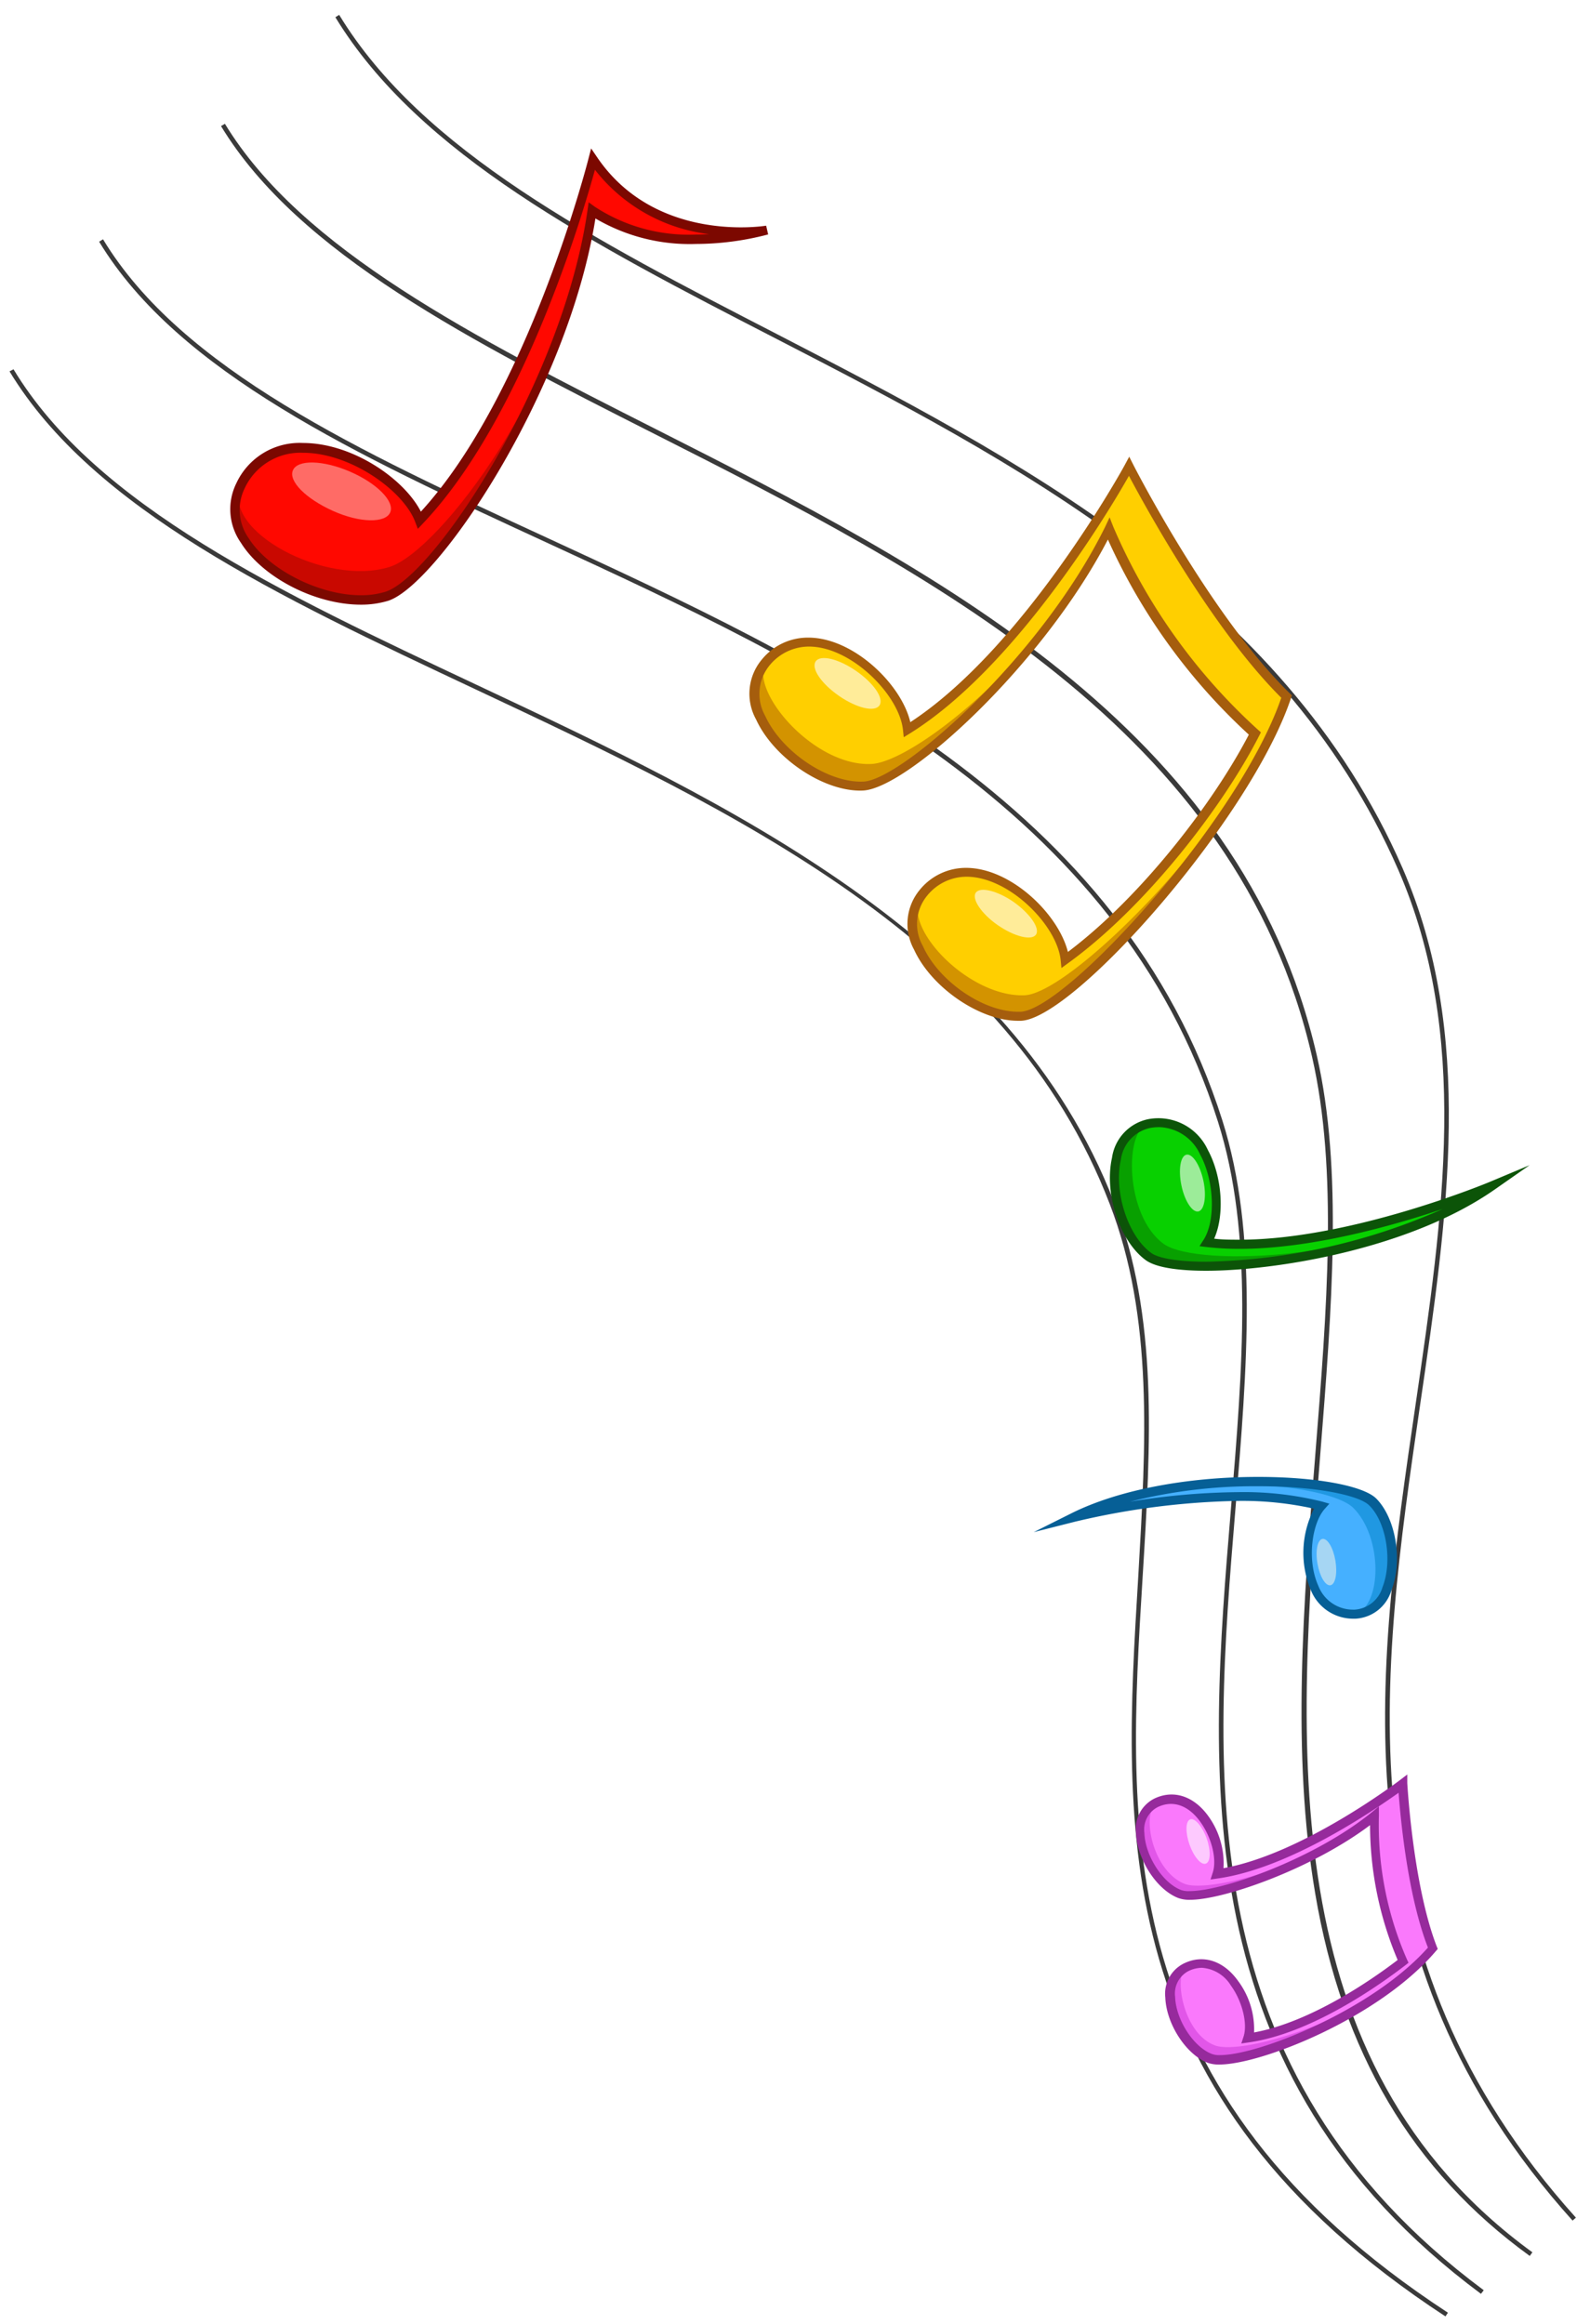 <svg id="Layer_1" data-name="Layer 1" xmlns="http://www.w3.org/2000/svg" xmlns:xlink="http://www.w3.org/1999/xlink" width="166.98" height="244.04" viewBox="0 0 166.98 244.04">
  <defs>
    <style>
      .cls-1 {
        fill: none;
      }

      .cls-2 {
        clip-path: url(#clip-path);
      }

      .cls-3 {
        fill: #3a3a3a;
      }

      .cls-4 {
        fill: #08a000;
      }

      .cls-5 {
        fill: #08d000;
      }

      .cls-6 {
        fill: #0c5408;
      }

      .cls-7 {
        fill: #2098e2;
      }

      .cls-8 {
        fill: #45b0ff;
      }

      .cls-9 {
        fill: #065f96;
      }

      .cls-10 {
        fill: #d39300;
      }

      .cls-11 {
        fill: #ffcf00;
      }

      .cls-12 {
        fill: #a55d0d;
      }

      .cls-13 {
        fill: #e156e8;
      }

      .cls-14 {
        fill: #fa79fc;
      }

      .cls-15 {
        fill: #962a9c;
      }

      .cls-16 {
        fill: #c90800;
      }

      .cls-17 {
        fill: #ff0800;
      }

      .cls-18 {
        fill: #7c0800;
      }

      .cls-19 {
        fill: #9cec99;
      }

      .cls-20 {
        fill: #a6d6f3;
      }

      .cls-21 {
        fill: #fdc9fe;
      }

      .cls-22 {
        fill: #ffec99;
      }

      .cls-23 {
        fill: #ff6b66;
      }
    </style>
    <clipPath id="clip-path">
      <rect class="cls-1" x="-1078.45" y="-12.02" width="2160" height="720"/>
    </clipPath>
  </defs>
  <g class="cls-2">
    <g>
      <path class="cls-3" d="M149.13,147.59c2.94-20.09,5.72-39.06-1.84-56.43C134.81,62.52,106.55,48,81.62,35.1c-19.18-9.89-37.3-19.23-46-33.54l-.4.25C44,16.23,62.16,25.6,81.41,35.52c24.86,12.82,53,27.34,65.44,55.84,7.51,17.24,4.74,36.14,1.81,56.16-4.17,28.48-8.48,57.92,16.49,85.68l.35-.31C140.68,205.29,145,176,149.13,147.59Z"/>
      <path class="cls-3" d="M138.64,152.9c1.23-15.47,2.4-30.07-.35-42.06C130.35,76.2,97.76,59.7,69,45.13,49.8,35.41,31.66,26.22,23.62,13l-.41.24c8.12,13.39,26.31,22.6,45.58,32.36,28.66,14.51,61.15,31,69,65.38,2.73,11.92,1.57,26.49.33,41.92s-2.49,31.28,0,45.94c2.81,16.66,10.18,29.12,22.53,38.07l.28-.38C133.55,216.62,136.25,182.77,138.64,152.9Z"/>
      <path class="cls-3" d="M129.74,158.51c1.24-14.88,2.4-28.94-1.37-40.85C117.81,84.34,85.76,69.55,57.48,56.49c-19.75-9.11-38.4-17.72-46.66-31.36l-.41.25c8.34,13.76,27.06,22.4,46.87,31.54,28.19,13,60.14,27.77,70.63,60.88,3.75,11.82,2.59,25.83,1.36,40.67-2.31,27.77-4.92,59.26,26.26,82.42l.29-.38C124.85,217.5,127.45,186.16,129.74,158.51Z"/>
      <path class="cls-3" d="M120,165.57c.86-14,1.66-27.28-3-39.31-10.77-27.91-40.6-41.95-66.92-54.33-20.55-9.67-40-18.8-48.66-33.15L1,39C9.78,53.5,29.25,62.66,49.87,72.36c27.52,12.94,56,26.33,66.67,54.07,4.61,11.94,3.81,25.14,3,39.11-1.63,26.78-3.31,54.47,32.26,77.72l.26-.39C116.68,219.76,118.35,192.21,120,165.57Z"/>
      <path class="cls-4" d="M126.76,130.48c2.33-3.61.5-13.7-6.09-12.48-5.44,1-4.19,11-.06,13.95,3.51,2.54,24.8.48,36.09-7.42C156.7,124.53,139.1,131.94,126.76,130.48Z"/>
      <path class="cls-5" d="M126.76,130.48c2.33-3.61.5-13.7-6.09-12.48-2.62.46-2.59,9.64,1.54,12.63,3.51,2.53,23.2,1.8,34.49-6.1C156.7,124.53,139.1,131.94,126.76,130.48Z"/>
      <path class="cls-6" d="M130.19,130.19h0c-.93,0-1.83,0-2.68-.11,1.11-2.46.86-6.51-.66-9.31a5.72,5.72,0,0,0-6.26-3.24,4.83,4.83,0,0,0-3.81,4.06c-.84,3.75.82,8.77,3.55,10.75,1.28.92,4.15,1.11,6.34,1.11h0c7.27,0,21.35-2.27,30.3-8.53l3.67-2.56-4.12,1.73C156.37,124.16,141.89,130.19,130.19,130.19Zm-3.52,2.31c-2.85,0-5-.34-5.78-.93-2.42-1.75-3.94-6.4-3.18-9.77a3.94,3.94,0,0,1,3.05-3.34,5.5,5.5,0,0,1,1-.09,4.88,4.88,0,0,1,4.27,2.86c1.5,2.75,1.66,7,.35,9l-.41.64.75.09a29.63,29.63,0,0,0,3.49.19h0c7.41,0,15.9-2.37,21.28-4.18A64.27,64.27,0,0,1,126.67,132.5Z"/>
      <path class="cls-7" d="M112.77,159.33s15.77-4,26-1.17c-2.42,2.75-2.17,11.54,3.53,11.36,4.72-.15,4.94-8.75,1.84-11.82C141.48,155.1,123.29,154.1,112.77,159.33Z"/>
      <path class="cls-8" d="M112.77,159.33s15.77-4,26-1.17c-2.42,2.75-2.17,11.54,3.53,11.36,2.88-.93,2.91-8.12-.19-11.18C139.45,155.74,123.29,154.1,112.77,159.33Z"/>
      <path class="cls-9" d="M132.14,155.1c-7.58,0-14.72,1.39-19.58,3.8l-4,2,4.31-1.09A79.6,79.6,0,0,1,130,157.62a34.58,34.58,0,0,1,8,.82,10.14,10.14,0,0,0-.36,8.49,4.79,4.79,0,0,0,4.52,3.06h.19a4.17,4.17,0,0,0,3.78-3c1.21-3.09.45-7.6-1.63-9.65C143.08,156,138.13,155.1,132.14,155.1Zm13.05,11.58a3.28,3.28,0,0,1-2.92,2.36h-.16a3.9,3.9,0,0,1-3.66-2.5c-1.23-2.72-.66-6.57.66-8.07l.5-.56-.73-.21a34,34,0,0,0-8.9-1,73.26,73.26,0,0,0-11.3,1,53.45,53.45,0,0,1,13.46-1.62c6.32,0,10.64,1,11.64,2C145.59,159.83,146.26,163.94,145.19,166.68Z"/>
      <path class="cls-10" d="M95.26,76.63c-.52-5.06-9.67-13-14.87-7-4.29,5,4.24,13.25,10.27,13,4.43-.21,19-13.32,25.77-27A61.39,61.39,0,0,0,131.78,77c-3.58,7-11.58,17.71-20,23.77-.51-5.06-9.66-13-14.86-7-4.29,5,4.24,13.26,10.26,13,5.13-.25,23.67-20.83,27.92-33.56C126.64,64.88,118.57,49,118.57,49S107.76,68.85,95.26,76.63Z"/>
      <path class="cls-11" d="M95.26,76.63c-.52-5.06-9.67-13-14.87-7-1.63,3,5.1,10.89,11.13,10.6,4.43-.22,18.17-11,24.91-24.65A61.39,61.39,0,0,0,131.78,77c-3.58,7-11.58,17.71-20,23.77-.51-5.06-9.66-13-14.86-7-2.71,3.16,4.66,11,10.69,10.75,5.12-.25,23.24-18.62,27.49-31.35C126.64,64.88,118.57,49,118.57,49S107.76,68.85,95.26,76.63Z"/>
      <path class="cls-12" d="M119,48.77l-.41-.81-.43.8C118.05,49,107.6,68,95.6,75.84c-.93-4-6-8.88-10.7-8.88A6.22,6.22,0,0,0,80,69.27a5.58,5.58,0,0,0-.6,6.28c1.87,4.09,7.18,7.66,11.24,7.47,4.69-.23,18.87-13.19,25.71-26.36a62.7,62.7,0,0,0,14.8,20.49c-3.68,7.09-11.26,17-19,22.82-1-4-6-8.83-10.7-8.83a6.24,6.24,0,0,0-4.86,2.31,5.6,5.6,0,0,0-.6,6.27c1.82,4,6.92,7.48,10.91,7.48h.34c5.66-.28,24.12-21.26,28.34-33.89l.09-.28-.21-.21C127.13,64.69,119.07,48.92,119,48.77Zm-11.8,57.48h-.29c-3.67,0-8.36-3.23-10-6.92a4.68,4.68,0,0,1,.45-5.26,5.33,5.33,0,0,1,4.14-2c4.47,0,9.52,5.1,9.89,8.77l.08.82.67-.49c8.23-5.94,16.35-16.54,20.11-23.93l.17-.33-.28-.25a61.39,61.39,0,0,1-15.22-21.33l-.39-1-.47,1c-6.79,13.77-21.37,26.55-25.37,26.75-3.73.17-8.61-3.13-10.34-6.92a4.72,4.72,0,0,1,.45-5.26,5.35,5.35,0,0,1,4.15-2c4.46,0,9.51,5.1,9.88,8.77l.08.75.65-.4c11.06-6.88,20.89-23.31,23-27.05,1.74,3.28,8.74,16.08,16,23.31C130.11,86.19,112,106,107.19,106.25Z"/>
      <path class="cls-13" d="M127.85,196.76c.94-2.89-2.13-9.49-6.43-7.46-3.56,1.67-.9,8.29,2.47,9.59,2.48,1,13.86-2.86,20.45-8.2a35.66,35.66,0,0,0,3,15.29c-4,3.08-10.47,7.23-16.28,8,.94-2.89-2.13-9.49-6.43-7.46-3.56,1.67-.9,8.28,2.47,9.59,2.87,1.1,17.1-4.16,23.43-11.61-2.64-6.6-3.2-17.26-3.2-17.26S136.58,195.54,127.85,196.76Z"/>
      <path class="cls-14" d="M127.85,196.76c.94-2.89-2.13-9.49-6.43-7.46-1.58,1.35-.33,7.24,3,8.54,2.48.95,13.29-1.81,19.88-7.15a35.66,35.66,0,0,0,3,15.29c-4,3.08-10.47,7.23-16.28,8,.94-2.89-2.13-9.49-6.43-7.46-1.35.83-.42,7,3,8.28,2.86,1.11,16.61-2.85,22.94-10.3-2.64-6.6-3.2-17.26-3.2-17.26S136.58,195.54,127.85,196.76Z"/>
      <path class="cls-15" d="M147.79,187.25l0-.9-.72.55c-.1.08-10.19,7.78-18.58,9.29a8.45,8.45,0,0,0-1.61-5.49c-1.51-2.08-3.62-2.78-5.63-1.83a3.55,3.55,0,0,0-1.95,3.6c.1,2.78,2.18,6,4.46,6.86a3.41,3.41,0,0,0,1.22.18c3.58,0,12.82-3.26,18.9-7.84a36.48,36.48,0,0,0,2.9,14.16c-2.79,2.13-9.14,6.52-15.08,7.61A8.49,8.49,0,0,0,130,208c-1.5-2.08-3.62-2.78-5.62-1.83a3.54,3.54,0,0,0-2,3.6c.1,2.78,2.19,6,4.46,6.86a3.43,3.43,0,0,0,1.21.18h0c4.44,0,16.81-4.92,22.75-11.92l.19-.22-.11-.27C148.38,197.92,147.8,187.36,147.79,187.25Zm-19.66,28.57a2.2,2.2,0,0,1-.86-.12c-1.94-.74-3.78-3.6-3.86-6a2.66,2.66,0,0,1,1.41-2.71,3.31,3.31,0,0,1,1.4-.34,3.89,3.89,0,0,1,3.05,1.87c1.19,1.64,1.77,4,1.33,5.35l-.24.73.75-.11c6.59-.92,13.74-6,16.51-8.13l.3-.24-.16-.34a35.15,35.15,0,0,1-2.95-15.08l0-1-.8.66c-5.89,4.78-15.5,8.24-19.1,8.24a2.33,2.33,0,0,1-.88-.12c-1.93-.74-3.77-3.6-3.85-6a2.65,2.65,0,0,1,1.41-2.71c1.6-.76,3.21-.18,4.45,1.53s1.77,4,1.32,5.36l-.23.72.75-.11c7.57-1.06,16.44-7.19,19-9,.2,2.66.93,10.71,3.08,16.26C144.22,211,132.26,215.82,128.13,215.82Z"/>
      <path class="cls-16" d="M62.28,16.73s-6.41,25.5-18.22,37.89C42,49.07,29.39,42.73,25.29,51,21.89,57.82,33.9,64.68,40.6,62.6c5.24-1.62,19-22.32,21.58-40.52,7.33,5.22,18.36,2.09,18.36,2.09S68.67,26.21,62.28,16.73Z"/>
      <path class="cls-17" d="M62.28,16.73s-6.41,25.5-18.22,37.89C42,49.07,29.39,42.73,25.29,51c-2.08,4.74,8.91,10.62,15.61,8.54,5.25-1.63,18.68-19.25,21.28-37.45,7.33,5.22,18.36,2.09,18.36,2.09S68.67,26.21,62.28,16.73Z"/>
      <path class="cls-18" d="M62.68,16.47l-.6-.88-.26,1c-.06.25-6.33,24.81-17.62,37.14-1.77-3.47-7.22-7.21-12.38-7.21a7.32,7.32,0,0,0-7,4.23A6.13,6.13,0,0,0,25.3,57c2.26,3.64,7.79,6.5,12.6,6.5a9.79,9.79,0,0,0,2.84-.4c5.18-1.61,18.9-21.92,21.79-40.16a19.51,19.51,0,0,0,10.55,2.68h0a30,30,0,0,0,7.59-1l-.21-.92S68.88,25.66,62.68,16.47Zm10.4,8.16h0A18,18,0,0,1,62.45,21.7l-.63-.46-.11.77C59.12,40.14,45.53,60.58,40.46,62.15a8.61,8.61,0,0,1-2.56.36c-4.43,0-9.72-2.72-11.79-6a5.15,5.15,0,0,1-.4-5.26,6.44,6.44,0,0,1,6.11-3.7c5,0,10.58,4,11.79,7.28l.27.71.52-.55C54.85,44,61.16,22.64,62.48,17.83a17.89,17.89,0,0,0,12,6.76C74,24.61,73.56,24.63,73.08,24.63Z"/>
      <path class="cls-19" d="M124.6,121.26c-.63.13-.87,1.57-.53,3.22s1.15,2.87,1.78,2.74.88-1.58.53-3.22S125.24,121.13,124.6,121.26Z"/>
      <path class="cls-20" d="M138.88,161.61c-.52.09-.76,1.25-.52,2.6s.84,2.36,1.36,2.27.75-1.25.52-2.6S139.4,161.52,138.88,161.61Z"/>
      <path class="cls-21" d="M125,191.06c-.5.18-.53,1.37-.08,2.65s1.22,2.19,1.72,2,.54-1.36.08-2.65S125.46,190.89,125,191.06Z"/>
      <path class="cls-22" d="M106.48,94.74c-1.74-1.21-3.54-1.64-4-1s.56,2.21,2.31,3.42,3.54,1.64,4,1S108.23,96,106.48,94.74Z"/>
      <path class="cls-22" d="M89.91,70.46c-1.85-1.28-3.75-1.74-4.25-1s.6,2.34,2.45,3.62,3.75,1.74,4.25,1S91.76,71.74,89.91,70.46Z"/>
      <path class="cls-23" d="M36.76,49.53c-2.82-1.22-5.51-1.29-6-.14s1.39,3,4.22,4.27,5.51,1.29,6,.15S39.59,50.75,36.76,49.53Z"/>
    </g>
  </g>
</svg>
